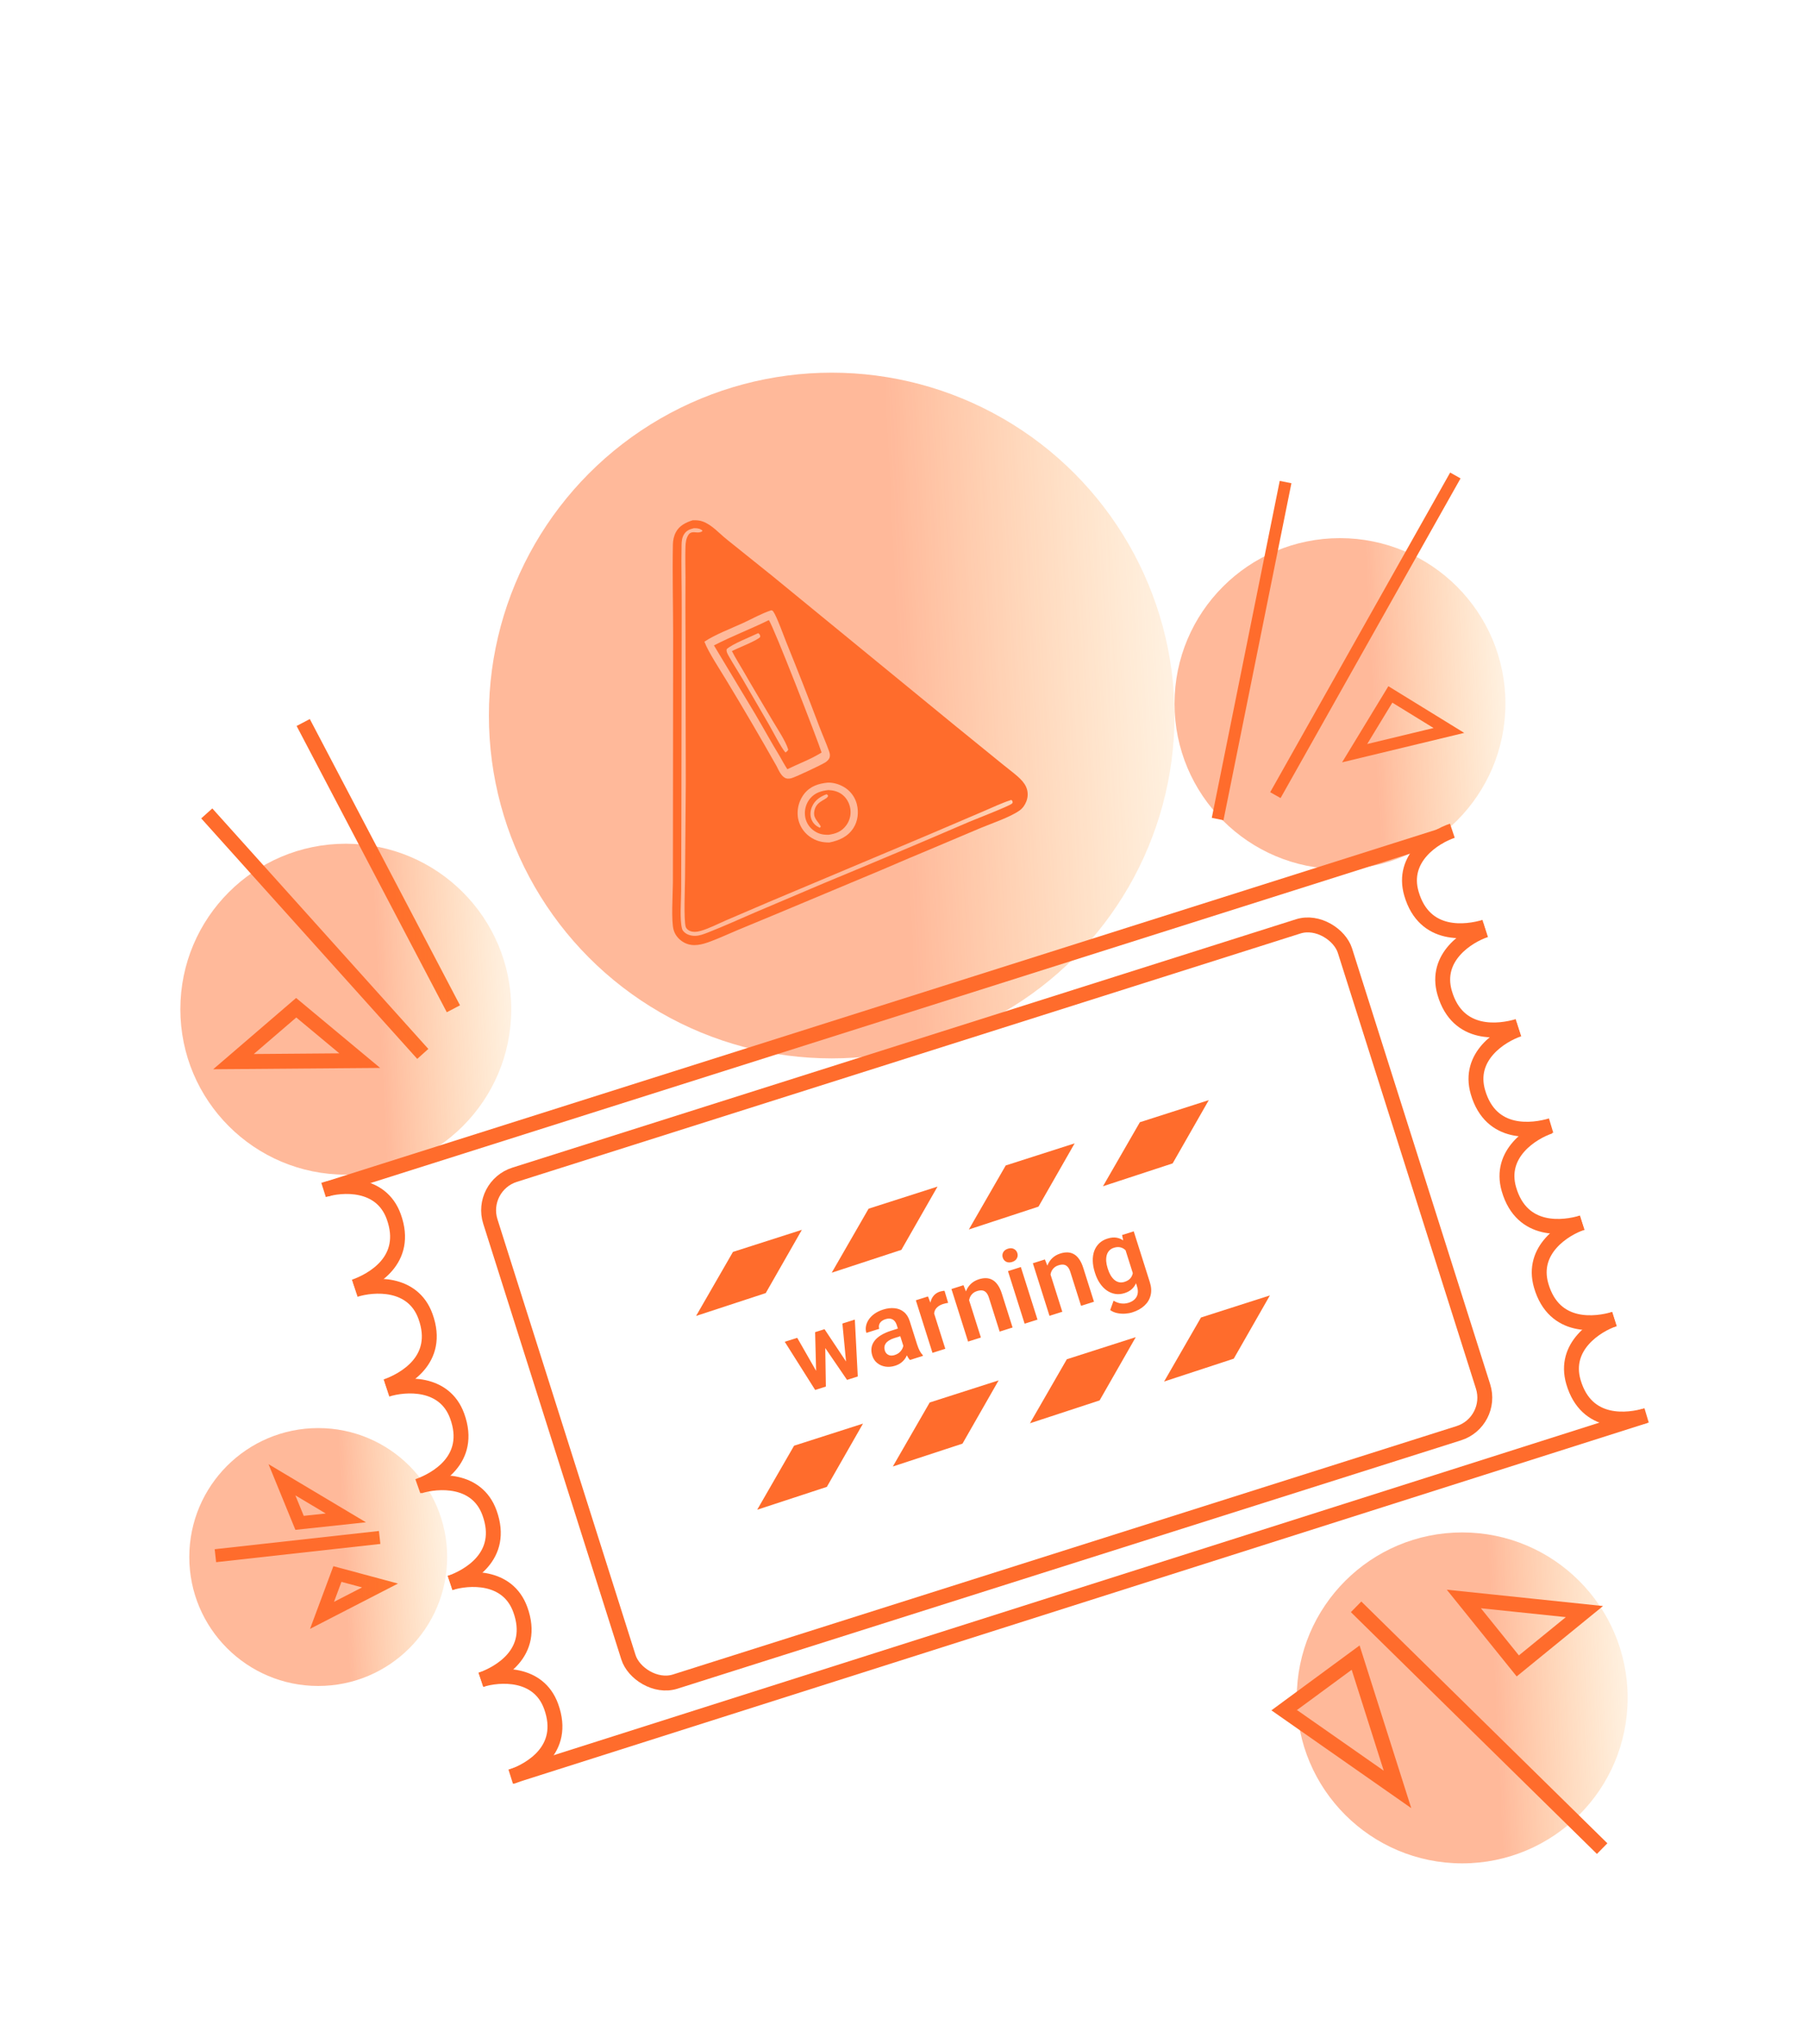 <svg width="1213" height="1371" viewBox="0 0 1213 1371" fill="none" xmlns="http://www.w3.org/2000/svg">
<path d="M628.989 796L582.745 810.824L558.004 853.77L604.739 838.437L628.989 796Z" fill="#FF6C2C"/>
<path d="M720.989 767.001L674.745 781.825L650.004 824.771L696.739 809.438L720.989 767.001Z" fill="#FF6C2C"/>
<path d="M810.989 738L764.745 752.824L740.004 795.77L786.739 780.437L810.989 738Z" fill="#FF6C2C"/>
<path d="M537.989 825L491.745 839.824L467.004 882.77L513.739 867.437L537.989 825Z" fill="#FF6C2C"/>
<path d="M669.989 926.001L623.745 940.825L599.004 983.771L645.739 968.438L669.989 926.001Z" fill="#FF6C2C"/>
<path d="M761.989 897.001L715.745 911.825L691.004 954.771L737.739 939.438L761.989 897.001Z" fill="#FF6C2C"/>
<path d="M851.989 869L805.745 883.824L781.004 926.77L827.739 911.437L851.989 869Z" fill="#FF6C2C"/>
<path d="M578.989 955.001L532.745 969.825L508.004 1012.77L554.739 997.438L578.989 955.001Z" fill="#FF6C2C"/>
<path d="M156.65 712.177L198.72 676.014L241.356 711.508L156.65 712.177Z" stroke="#FF6C2C" stroke-width="10"/>
<line x1="203.429" y1="484.677" x2="304.184" y2="676.72" stroke="#FF6C2C" stroke-width="10"/>
<line x1="138.721" y1="545.659" x2="283.646" y2="706.993" stroke="#FF6C2C" stroke-width="10"/>
<path d="M232.031 1018.25L200.983 1021.57L189.159 992.67L232.031 1018.25Z" stroke="#FF6C2C" stroke-width="8.745"/>
<path d="M216.042 1083.63L226.373 1055.9L254.955 1063.59L216.042 1083.63Z" stroke="#FF6C2C" stroke-width="8.745"/>
<line x1="144.517" y1="1043.61" x2="254.706" y2="1031.37" stroke="#FF6C2C" stroke-width="8.745"/>
<g filter="url(#filter0_f_137_1062)">
<circle cx="558" cy="480" r="230" fill="url(#paint0_linear_137_1062)"/>
</g>
<g filter="url(#filter1_f_137_1062)">
<circle cx="981" cy="1139" r="111" fill="url(#paint1_linear_137_1062)"/>
</g>
<g filter="url(#filter2_f_137_1062)">
<circle cx="899" cy="472" r="111" fill="url(#paint2_linear_137_1062)"/>
</g>
<g filter="url(#filter3_f_137_1062)">
<circle cx="232" cy="677" r="111" fill="url(#paint3_linear_137_1062)"/>
</g>
<g filter="url(#filter4_f_137_1062)">
<circle cx="213.5" cy="1044.5" r="86.5" fill="url(#paint4_linear_137_1062)"/>
</g>
<path d="M464.728 349.025C467.034 348.944 469.178 349.025 471.376 349.802C477.65 352.017 482.679 357.969 487.802 362.014L518.486 386.64L640.817 486.834L673.159 513.107C676.329 515.716 679.674 518.15 682.753 520.863C684.976 522.82 687.108 525.039 688.362 527.757C689.8 530.872 689.834 534.38 688.598 537.567C687.616 540.101 686.102 542.256 683.874 543.813C677.49 548.275 665.624 552.233 658.213 555.321L615.668 573.287C607.486 576.62 599.422 580.246 591.271 583.658L521.537 612.858L494.94 623.893C488.881 626.441 482.892 629.228 476.736 631.53C471.181 633.608 465.199 635.324 459.518 632.573C456.003 630.87 453.115 627.762 451.986 623.987C450.181 617.947 451.398 599.856 451.445 592.337L451.499 549.522L451.619 426.472C451.61 406.108 451.058 385.619 451.446 365.271C451.502 362.353 452.112 359.51 453.496 356.922C455.807 352.602 460.234 350.385 464.728 349.025ZM472.595 430.46C475.194 437.479 483.502 449.911 487.727 457.023C499.078 475.783 510.15 494.708 520.941 513.796C522.423 516.612 524.19 521.192 527.506 522.152C528.757 522.513 530.116 522.303 531.335 521.919C534.485 520.927 551.017 513.158 553.665 511.46C555.092 510.547 556.415 509.301 556.717 507.562C556.925 506.358 556.649 505.144 556.251 504.011C554.298 498.442 551.807 492.964 549.708 487.43C542.573 468.527 535.203 449.716 527.6 430.997C525.914 426.861 521.122 413.443 518.844 410.294C518.381 409.654 518.2 409.555 517.462 409.396C511.025 411.466 504.729 415.085 498.569 417.912C490.917 421.424 479.413 425.821 472.595 430.46ZM678.522 536.609L678.116 536.734C671.997 538.675 665.911 541.664 659.976 544.162L621.89 560.43L515.657 605.15L487.013 617.428C481.576 619.795 475.927 622.767 470.244 624.424C467.776 625.143 464.808 625.537 462.431 624.299C461.555 623.842 460.473 622.925 460.126 621.97C458.58 617.714 459.569 594.818 459.611 588.975L460.105 525.029L459.918 428.113C459.826 414.524 459.821 400.936 459.904 387.348C459.906 380.445 459.649 373.476 459.894 366.58C459.99 363.879 460.315 361.267 461.783 358.918C462.259 358.159 462.946 357.494 463.831 357.248C466.302 356.561 468.334 357.925 470.918 356.571L471.284 355.955C469.953 354.667 467.894 354.31 466.109 354.339C465.876 354.343 465.643 354.355 465.409 354.362C462.607 355.078 460.44 355.934 458.878 358.501C457.572 360.65 457.334 362.985 457.279 365.445C456.959 379.738 457.434 394.152 457.361 408.464L457.149 547.559L456.992 597.694C456.967 604.82 455.944 616.257 457.531 622.812C457.746 623.701 458.043 624.197 458.662 624.846C458.772 624.961 458.878 625.081 458.989 625.195C460.869 627.106 463.815 627.837 466.428 627.795C469.372 627.749 472.358 626.566 475.071 625.504C485.711 621.339 496.123 616.587 506.615 612.069L553.511 592.157C585.904 578.768 618.194 565.133 650.38 551.253C654.241 549.621 677.227 540.716 678.901 539.087C679.233 538.764 679.232 538.696 679.401 538.332C679.247 537.315 679.279 537.295 678.522 536.609ZM556.474 565.165C563.069 563.825 568.856 561.277 572.61 555.404C575.554 550.797 576.198 544.967 574.908 539.706C574.834 539.399 574.752 539.094 574.662 538.791C574.573 538.488 574.475 538.187 574.371 537.89C574.266 537.591 574.154 537.296 574.034 537.004C573.914 536.711 573.787 536.422 573.653 536.136C573.518 535.85 573.377 535.568 573.229 535.289C573.08 535.01 572.924 534.735 572.762 534.465C572.599 534.194 572.43 533.927 572.254 533.665C572.078 533.403 571.895 533.145 571.706 532.891C571.517 532.638 571.322 532.39 571.121 532.147C570.919 531.903 570.711 531.665 570.498 531.433C570.284 531.2 570.064 530.973 569.839 530.751C569.614 530.53 569.384 530.314 569.148 530.104C568.912 529.894 568.67 529.69 568.424 529.492C568.178 529.294 567.926 529.103 567.67 528.918C567.414 528.733 567.154 528.554 566.888 528.383C566.623 528.21 566.354 528.045 566.081 527.887C562.951 526.034 559.057 524.921 555.405 525.004C549.172 525.62 543.615 527.365 539.548 532.521C539.334 532.798 539.126 533.08 538.925 533.368C538.724 533.655 538.531 533.948 538.344 534.245C538.158 534.543 537.98 534.844 537.809 535.15C537.637 535.456 537.474 535.767 537.318 536.081C537.162 536.395 537.015 536.713 536.875 537.035C536.735 537.356 536.603 537.681 536.479 538.01C536.356 538.338 536.24 538.669 536.133 539.003C536.026 539.337 535.927 539.673 535.836 540.012C535.746 540.351 535.664 540.693 535.591 541.035C535.518 541.378 535.453 541.723 535.397 542.069C535.34 542.415 535.293 542.762 535.254 543.111C535.215 543.46 535.185 543.809 535.163 544.159C535.142 544.509 535.129 544.86 535.125 545.211C535.121 545.561 535.125 545.912 535.139 546.262C535.152 546.613 535.174 546.963 535.205 547.312C535.236 547.662 535.276 548.01 535.324 548.357C535.374 548.681 535.432 549.002 535.498 549.323C535.564 549.644 535.638 549.962 535.721 550.279C535.803 550.595 535.893 550.91 535.991 551.222C536.09 551.534 536.196 551.844 536.309 552.151C536.423 552.457 536.544 552.761 536.674 553.061C536.802 553.362 536.939 553.66 537.083 553.953C537.227 554.247 537.378 554.537 537.537 554.823C537.696 555.109 537.862 555.391 538.034 555.669C538.207 555.947 538.387 556.22 538.574 556.489C538.76 556.758 538.953 557.022 539.153 557.281C539.353 557.54 539.56 557.794 539.772 558.043C539.985 558.291 540.203 558.534 540.429 558.772C540.654 559.01 540.884 559.241 541.121 559.467C541.357 559.693 541.599 559.913 541.847 560.127C542.095 560.34 542.348 560.548 542.606 560.749C542.864 560.95 543.127 561.144 543.395 561.332C547.41 564.184 551.609 565.214 556.474 565.165Z" fill="#FF6C2C"/>
<path d="M515.805 416C518.684 419.443 548.668 496.601 551.198 504.801C544.557 509.063 535.476 512.479 528.226 516C526.371 513.153 524.74 510.168 523.073 507.208C517.354 497.854 512.121 488.218 506.541 478.782L479 432.977C490.951 426.785 503.694 421.943 515.805 416ZM526.97 504.815C527.757 504.227 528.545 503.797 528.817 502.798C527.135 497.192 521.57 488.935 518.468 483.679C511.802 472.381 505.038 461.156 498.507 449.78C496.021 445.453 493.278 441.192 491.04 436.738C494.94 434.771 508.121 429.649 510.028 427.309C510.054 426.4 509.944 425.867 509.273 425.186C509.027 424.936 508.923 424.897 508.65 424.742C503.133 427.458 491.634 431.81 487.564 435.43C487.099 437.103 488.303 439.009 489.127 440.47C491.948 445.467 495.115 450.298 498.025 455.251L515.873 486.04C518.49 490.523 524.06 501.576 526.97 504.815Z" fill="#FF6C2C"/>
<path d="M555.821 530C558.937 530.143 561.979 530.858 564.563 532.676C567.782 534.94 569.853 538.543 570.462 542.408C570.503 542.66 570.537 542.913 570.564 543.166C570.593 543.42 570.614 543.674 570.628 543.929C570.643 544.184 570.652 544.439 570.653 544.694C570.655 544.949 570.65 545.204 570.639 545.459C570.628 545.714 570.61 545.969 570.586 546.223C570.561 546.477 570.53 546.73 570.493 546.983C570.455 547.235 570.412 547.486 570.362 547.737C570.312 547.987 570.255 548.235 570.192 548.483C570.129 548.73 570.06 548.976 569.985 549.22C569.91 549.464 569.828 549.705 569.74 549.945C569.653 550.184 569.559 550.422 569.459 550.657C569.359 550.891 569.253 551.123 569.141 551.353C569.03 551.583 568.912 551.809 568.789 552.032C568.665 552.255 568.536 552.476 568.402 552.692C568.267 552.91 568.127 553.123 567.982 553.332C567.836 553.542 567.685 553.748 567.53 553.95C564.473 557.939 560.751 559.263 555.993 559.991C552.046 560.092 548.837 559.386 545.633 556.935C545.441 556.791 545.252 556.642 545.068 556.488C544.884 556.333 544.703 556.175 544.527 556.012C544.351 555.849 544.179 555.681 544.011 555.509C543.844 555.337 543.68 555.161 543.522 554.98C543.363 554.8 543.209 554.616 543.06 554.427C542.911 554.239 542.766 554.047 542.627 553.852C542.487 553.656 542.353 553.457 542.224 553.255C542.095 553.052 541.971 552.846 541.853 552.637C541.734 552.429 541.621 552.217 541.514 552.002C541.406 551.787 541.303 551.57 541.207 551.35C541.11 551.13 541.019 550.908 540.934 550.684C540.849 550.459 540.769 550.233 540.696 550.004C540.622 549.775 540.554 549.545 540.493 549.313C540.431 549.081 540.375 548.847 540.326 548.612C540.276 548.377 540.232 548.141 540.194 547.904C540.157 547.666 540.125 547.428 540.099 547.189C540.07 546.931 540.047 546.672 540.03 546.414C540.014 546.154 540.005 545.895 540.001 545.635C539.998 545.375 540.001 545.115 540.011 544.856C540.021 544.596 540.038 544.337 540.061 544.078C540.084 543.82 540.114 543.561 540.149 543.304C540.186 543.047 540.228 542.791 540.277 542.536C540.326 542.281 540.382 542.027 540.444 541.774C540.506 541.522 540.574 541.272 540.649 541.023C540.723 540.774 540.804 540.527 540.891 540.282C540.979 540.038 541.072 539.795 541.171 539.555C541.27 539.315 541.376 539.078 541.487 538.843C541.599 538.609 541.716 538.377 541.839 538.148C541.962 537.919 542.091 537.694 542.226 537.472C542.36 537.249 542.5 537.03 542.646 536.815C542.791 536.6 542.942 536.389 543.099 536.181C543.255 535.974 543.417 535.77 543.583 535.571C546.795 531.769 551.071 530.493 555.821 530ZM550.141 555.307L550.649 554.382C548.561 550.362 544.765 548.676 546.737 542.583C548.561 536.95 555.374 536.381 555.58 533.734C555.268 533.401 554.979 533.036 554.604 532.774C550.298 534.38 546.674 536.772 544.777 541.159C543.574 543.942 543.33 547.282 544.582 550.095C545.669 552.539 547.683 554.328 550.141 555.307Z" fill="#FF6C2C"/>
<rect x="321.433" y="795.611" width="601.461" height="356.661" rx="25" transform="rotate(-17.585 321.433 795.611)" stroke="#FF6C2C" stroke-width="10"/>
<path d="M259.66 932.075C271.796 928.221 298.202 926.404 306.737 949.962C317.406 979.41 292.12 992.849 280.335 997.017" stroke="#FF6C2C" stroke-width="10"/>
<path d="M281.334 996.962C293.47 993.108 319.876 991.291 328.411 1014.85C339.08 1044.3 313.794 1057.74 302.009 1061.9" stroke="#FF6C2C" stroke-width="10"/>
<path d="M302.009 1061.9C314.146 1058.05 340.552 1056.23 349.087 1079.79C359.756 1109.24 334.47 1122.68 322.685 1126.85" stroke="#FF6C2C" stroke-width="10"/>
<path d="M322.685 1126.85C334.821 1122.99 361.228 1121.18 369.763 1144.73C380.431 1174.18 355.145 1187.62 343.361 1191.79" stroke="#FF6C2C" stroke-width="10"/>
<path d="M238.371 865.141C250.508 861.288 276.914 859.47 285.449 883.028C296.118 912.476 270.832 925.916 259.047 930.084" stroke="#FF6C2C" stroke-width="10"/>
<path d="M217.085 798.253C229.222 794.399 255.628 792.582 264.163 816.14C274.832 845.588 249.546 859.027 237.761 863.195" stroke="#FF6C2C" stroke-width="10"/>
<path d="M1019.01 690.435C1006.94 694.487 984.547 708.604 991.561 732.659C1000.33 762.728 1028.67 758.654 1040.65 755.063" stroke="#FF6C2C" stroke-width="10"/>
<path d="M1039.81 755.608C1027.74 759.659 1005.35 773.777 1012.36 797.832C1021.13 827.901 1049.47 823.827 1061.44 820.236" stroke="#FF6C2C" stroke-width="10"/>
<path d="M1061.44 820.236C1049.37 824.287 1026.98 838.405 1034 862.46C1042.76 892.529 1071.11 888.455 1083.08 884.864" stroke="#FF6C2C" stroke-width="10"/>
<path d="M1083.08 884.865C1071.01 888.916 1048.62 903.034 1055.63 927.089C1064.4 957.158 1092.74 953.084 1104.72 949.493" stroke="#FF6C2C" stroke-width="10"/>
<path d="M996.692 623.837C984.62 627.889 962.23 642.006 969.244 666.061C978.011 696.13 1006.36 692.056 1018.33 688.466" stroke="#FF6C2C" stroke-width="10"/>
<path d="M974.398 557.278C962.327 561.329 939.937 575.447 946.95 599.502C955.717 629.571 984.062 625.497 996.035 621.906" stroke="#FF6C2C" stroke-width="10"/>
<line x1="342.641" y1="1191.86" x2="1103.64" y2="949.856" stroke="#FF6C2C" stroke-width="10"/>
<line x1="218.646" y1="797.867" x2="966.646" y2="560.855" stroke="#FF6C2C" stroke-width="10"/>
<line x1="909.814" y1="1077.91" x2="1074.89" y2="1240.1" stroke="#FF6C2C" stroke-width="10"/>
<path d="M909.506 1111.98L937.589 1200.39L861.572 1147.24L909.506 1111.98Z" stroke="#FF6C2C" stroke-width="10"/>
<path d="M1063 1081.1L1018.29 1117.54L982.096 1072.64L1063 1081.1Z" stroke="#FF6C2C" stroke-width="10"/>
<path d="M908.839 505.253L932.794 465.846L972.07 490.014L908.839 505.253Z" stroke="#FF6C2C" stroke-width="7.996"/>
<line x1="862.497" y1="323.388" x2="816.919" y2="549.43" stroke="#FF6C2C" stroke-width="7.996"/>
<line x1="976.406" y1="318.962" x2="855.664" y2="533.401" stroke="#FF6C2C" stroke-width="7.996"/>
<path d="M547.615 922.889L546.862 893.659L552.337 891.926L553.636 901.697L554.076 930.166L549.351 931.661L547.615 922.889ZM534.87 897.453L549.167 922.47L552.349 930.712L546.907 932.434L526.495 900.103L534.87 897.453ZM567.879 916.119L565.176 887.864L573.518 885.224L575.486 923.391L570.043 925.113L567.879 916.119ZM553.184 891.658L569.235 915.761L573.009 924.175L568.284 925.67L552.202 902.15L547.677 893.401L553.184 891.658ZM606.809 905.234L601.664 888.973C601.286 887.778 600.753 886.812 600.065 886.073C599.377 885.335 598.534 884.861 597.536 884.651C596.537 884.441 595.386 884.542 594.083 884.955C592.931 885.319 591.983 885.834 591.238 886.5C590.514 887.16 590.038 887.92 589.808 888.781C589.572 889.621 589.598 890.497 589.887 891.409L581.252 894.141C580.791 892.686 580.702 891.196 580.985 889.673C581.261 888.128 581.878 886.642 582.837 885.215C583.81 883.76 585.106 882.454 586.723 881.297C588.363 880.133 590.312 879.193 592.571 878.478C595.243 877.633 597.767 877.336 600.141 877.589C602.53 877.813 604.607 878.637 606.373 880.062C608.16 881.481 609.487 883.558 610.353 886.296L615.22 901.677C615.776 903.437 616.363 904.912 616.979 906.103C617.61 907.266 618.297 908.231 619.042 909L619.218 909.554L610.452 912.327C609.757 911.567 609.085 910.537 608.434 909.237C607.777 907.916 607.235 906.581 606.809 905.234ZM603.591 890.873L605.275 895.968L599.833 897.69C598.486 898.117 597.347 898.632 596.415 899.238C595.477 899.822 594.764 900.477 594.277 901.205C593.784 901.911 593.487 902.674 593.388 903.494C593.283 904.292 593.37 905.137 593.652 906.027C593.927 906.896 594.37 907.617 594.981 908.188C595.614 908.753 596.376 909.121 597.267 909.293C598.173 909.437 599.147 909.344 600.19 909.014C601.711 908.533 602.94 907.809 603.877 906.843C604.807 905.856 605.446 904.817 605.795 903.727C606.143 902.637 606.211 901.683 606 900.866L609.653 903.797C609.63 904.784 609.473 905.873 609.181 907.065C608.889 908.257 608.402 909.438 607.721 910.61C607.041 911.781 606.116 912.863 604.948 913.854C603.78 914.845 602.305 915.622 600.523 916.186C598.242 916.908 596.056 917.097 593.964 916.756C591.872 916.414 590.054 915.615 588.509 914.359C586.964 913.103 585.873 911.465 585.233 909.444C584.642 907.576 584.467 905.815 584.709 904.161C584.95 902.507 585.601 900.975 586.66 899.564C587.712 898.132 589.17 896.846 591.032 895.707C592.909 894.54 595.162 893.54 597.791 892.708L603.591 890.873ZM625.33 876.753L634.208 904.81L625.605 907.533L614.448 872.273L622.595 869.695L625.33 876.753ZM633.7 865.93L636.106 873.988C635.601 874.053 635.037 874.159 634.415 874.308C633.815 874.45 633.254 874.604 632.733 874.769C631.407 875.188 630.303 875.741 629.421 876.426C628.532 877.09 627.857 877.865 627.396 878.752C626.958 879.631 626.719 880.615 626.681 881.703C626.636 882.769 626.784 883.917 627.126 885.147L625.196 885.507C624.488 883.269 624.06 881.122 623.911 879.066C623.762 877.01 623.895 875.127 624.311 873.419C624.726 871.71 625.462 870.258 626.518 869.064C627.589 867.84 628.982 866.957 630.698 866.414C631.176 866.263 631.701 866.145 632.271 866.06C632.857 865.946 633.333 865.903 633.7 865.93ZM649.319 869.521L658.094 897.252L649.491 899.974L638.335 864.715L646.416 862.158L649.319 869.521ZM650.745 878.785L648.203 879.589C647.414 877.019 647.026 874.584 647.04 872.285C647.053 869.987 647.431 867.895 648.173 866.011C648.937 864.121 650.039 862.505 651.48 861.165C652.92 859.825 654.683 858.825 656.768 858.165C658.463 857.629 660.07 857.383 661.59 857.428C663.11 857.473 664.524 857.862 665.831 858.596C667.16 859.322 668.354 860.45 669.411 861.98C670.484 863.481 671.408 865.459 672.185 867.914L679.341 890.529L670.673 893.272L663.496 870.591C662.988 868.984 662.347 867.788 661.573 867.006C660.821 866.216 659.938 865.766 658.924 865.657C657.931 865.541 656.794 865.686 655.512 866.091C654.187 866.511 653.11 867.15 652.283 868.009C651.47 868.84 650.875 869.829 650.497 870.976C650.141 872.117 649.982 873.35 650.019 874.677C650.056 876.003 650.298 877.373 650.745 878.785ZM684.902 849.98L696.058 885.24L687.423 887.972L676.266 852.713L684.902 849.98ZM672.762 843.676C672.356 842.394 672.454 841.192 673.054 840.07C673.677 838.941 674.738 838.139 676.237 837.665C677.736 837.191 679.054 837.24 680.191 837.812C681.35 838.377 682.132 839.301 682.538 840.583C682.936 841.843 682.824 843.037 682.202 844.167C681.601 845.289 680.551 846.087 679.052 846.561C677.553 847.036 676.224 846.99 675.065 846.425C673.928 845.852 673.16 844.936 672.762 843.676ZM703.936 852.239L712.711 879.971L704.108 882.693L692.951 847.433L701.032 844.876L703.936 852.239ZM705.361 861.503L702.82 862.307C702.03 859.737 701.642 857.303 701.656 855.004C701.669 852.705 702.047 850.614 702.79 848.73C703.554 846.839 704.656 845.224 706.096 843.884C707.536 842.544 709.299 841.544 711.385 840.884C713.079 840.348 714.686 840.102 716.206 840.147C717.726 840.192 719.14 840.581 720.447 841.314C721.777 842.041 722.97 843.169 724.028 844.698C725.1 846.199 726.025 848.177 726.802 850.632L733.957 873.248L725.289 875.991L718.113 853.31C717.604 851.702 716.963 850.507 716.189 849.724C715.438 848.934 714.554 848.485 713.54 848.375C712.547 848.259 711.41 848.404 710.128 848.81C708.803 849.229 707.727 849.868 706.899 850.728C706.087 851.558 705.491 852.547 705.113 853.695C704.757 854.835 704.598 856.069 704.635 857.395C704.673 858.722 704.915 860.091 705.361 861.503ZM752.814 828.492L760.635 826.017L771.451 860.201C772.462 863.395 772.622 866.319 771.933 868.975C771.272 871.646 769.886 873.949 767.774 875.884C765.668 877.841 762.975 879.338 759.695 880.376C758.283 880.823 756.689 881.112 754.914 881.243C753.161 881.368 751.39 881.247 749.601 880.881C747.841 880.53 746.252 879.85 744.833 878.841L747.102 872.53C748.709 873.528 750.36 874.14 752.058 874.368C753.762 874.617 755.472 874.471 757.188 873.928C758.926 873.378 760.3 872.584 761.311 871.548C762.35 870.526 762.999 869.293 763.259 867.848C763.548 866.418 763.41 864.813 762.846 863.031L754.546 836.799L752.814 828.492ZM734.705 854.083L734.488 853.398C733.636 850.704 733.188 848.157 733.146 845.757C733.096 843.335 733.429 841.138 734.144 839.167C734.88 837.19 735.98 835.491 737.443 834.072C738.928 832.646 740.767 831.586 742.962 830.892C745.286 830.157 747.375 829.962 749.229 830.307C751.105 830.646 752.812 831.432 754.35 832.666C755.909 833.894 757.322 835.49 758.589 837.455C759.871 839.392 761.081 841.59 762.218 844.051L762.806 845.908C763.292 848.503 763.528 850.949 763.515 853.248C763.523 855.54 763.232 857.64 762.64 859.547C762.042 861.434 761.073 863.055 759.734 864.411C758.394 865.767 756.638 866.788 754.466 867.476C752.293 868.163 750.197 868.336 748.177 867.996C746.157 867.655 744.274 866.877 742.527 865.661C740.802 864.438 739.269 862.844 737.93 860.877C736.591 858.911 735.516 856.646 734.705 854.083ZM743.091 850.676L743.308 851.36C743.789 852.881 744.391 854.256 745.115 855.485C745.838 856.714 746.677 857.739 747.63 858.561C748.576 859.361 749.616 859.892 750.751 860.155C751.886 860.417 753.115 860.339 754.441 859.919C756.222 859.356 757.561 858.526 758.457 857.43C759.368 856.305 759.91 854.998 760.084 853.509C760.273 851.991 760.193 850.379 759.845 848.673L758.226 843.557C757.705 842.288 757.084 841.158 756.364 840.167C755.666 839.169 754.875 838.367 753.991 837.763C753.106 837.159 752.103 836.783 750.981 836.636C749.859 836.489 748.625 836.629 747.278 837.055C745.974 837.467 744.926 838.122 744.134 839.017C743.336 839.892 742.783 840.939 742.476 842.159C742.169 843.38 742.065 844.715 742.166 846.165C742.288 847.608 742.596 849.112 743.091 850.676Z" fill="#FF6C2C"/>
<defs>
<filter id="filter0_f_137_1062" x="78.833" y="0.833" width="958.333" height="958.333" filterUnits="userSpaceOnUse" color-interpolation-filters="sRGB">
<feFlood flood-opacity="0" result="BackgroundImageFix"/>
<feBlend mode="normal" in="SourceGraphic" in2="BackgroundImageFix" result="shape"/>
<feGaussianBlur stdDeviation="124.583" result="effect1_foregroundBlur_137_1062"/>
</filter>
<filter id="filter1_f_137_1062" x="749.75" y="907.75" width="462.5" height="462.5" filterUnits="userSpaceOnUse" color-interpolation-filters="sRGB">
<feFlood flood-opacity="0" result="BackgroundImageFix"/>
<feBlend mode="normal" in="SourceGraphic" in2="BackgroundImageFix" result="shape"/>
<feGaussianBlur stdDeviation="60.125" result="effect1_foregroundBlur_137_1062"/>
</filter>
<filter id="filter2_f_137_1062" x="667.75" y="240.75" width="462.5" height="462.5" filterUnits="userSpaceOnUse" color-interpolation-filters="sRGB">
<feFlood flood-opacity="0" result="BackgroundImageFix"/>
<feBlend mode="normal" in="SourceGraphic" in2="BackgroundImageFix" result="shape"/>
<feGaussianBlur stdDeviation="60.125" result="effect1_foregroundBlur_137_1062"/>
</filter>
<filter id="filter3_f_137_1062" x="0.75" y="445.75" width="462.5" height="462.5" filterUnits="userSpaceOnUse" color-interpolation-filters="sRGB">
<feFlood flood-opacity="0" result="BackgroundImageFix"/>
<feBlend mode="normal" in="SourceGraphic" in2="BackgroundImageFix" result="shape"/>
<feGaussianBlur stdDeviation="60.125" result="effect1_foregroundBlur_137_1062"/>
</filter>
<filter id="filter4_f_137_1062" x="33.292" y="864.292" width="360.417" height="360.417" filterUnits="userSpaceOnUse" color-interpolation-filters="sRGB">
<feFlood flood-opacity="0" result="BackgroundImageFix"/>
<feBlend mode="normal" in="SourceGraphic" in2="BackgroundImageFix" result="shape"/>
<feGaussianBlur stdDeviation="46.854" result="effect1_foregroundBlur_137_1062"/>
</filter>
<linearGradient id="paint0_linear_137_1062" x1="788" y1="550.872" x2="438.227" y2="567.971" gradientUnits="userSpaceOnUse">
<stop stop-color="#FF9C2C" stop-opacity="0.15"/>
<stop offset="0.518" stop-color="#FF6C2C" stop-opacity="0.48"/>
</linearGradient>
<linearGradient id="paint1_linear_137_1062" x1="1092" y1="1173.2" x2="923.196" y2="1181.46" gradientUnits="userSpaceOnUse">
<stop stop-color="#FF9C2C" stop-opacity="0.15"/>
<stop offset="0.518" stop-color="#FF6C2C" stop-opacity="0.48"/>
</linearGradient>
<linearGradient id="paint2_linear_137_1062" x1="1010" y1="506.204" x2="841.196" y2="514.455" gradientUnits="userSpaceOnUse">
<stop stop-color="#FF9C2C" stop-opacity="0.15"/>
<stop offset="0.518" stop-color="#FF6C2C" stop-opacity="0.48"/>
</linearGradient>
<linearGradient id="paint3_linear_137_1062" x1="343" y1="711.204" x2="174.196" y2="719.455" gradientUnits="userSpaceOnUse">
<stop stop-color="#FF9C2C" stop-opacity="0.15"/>
<stop offset="0.518" stop-color="#FF6C2C" stop-opacity="0.48"/>
</linearGradient>
<linearGradient id="paint4_linear_137_1062" x1="300" y1="1071.15" x2="168.455" y2="1077.58" gradientUnits="userSpaceOnUse">
<stop stop-color="#FF9C2C" stop-opacity="0.15"/>
<stop offset="0.518" stop-color="#FF6C2C" stop-opacity="0.48"/>
</linearGradient>
</defs>
</svg>
